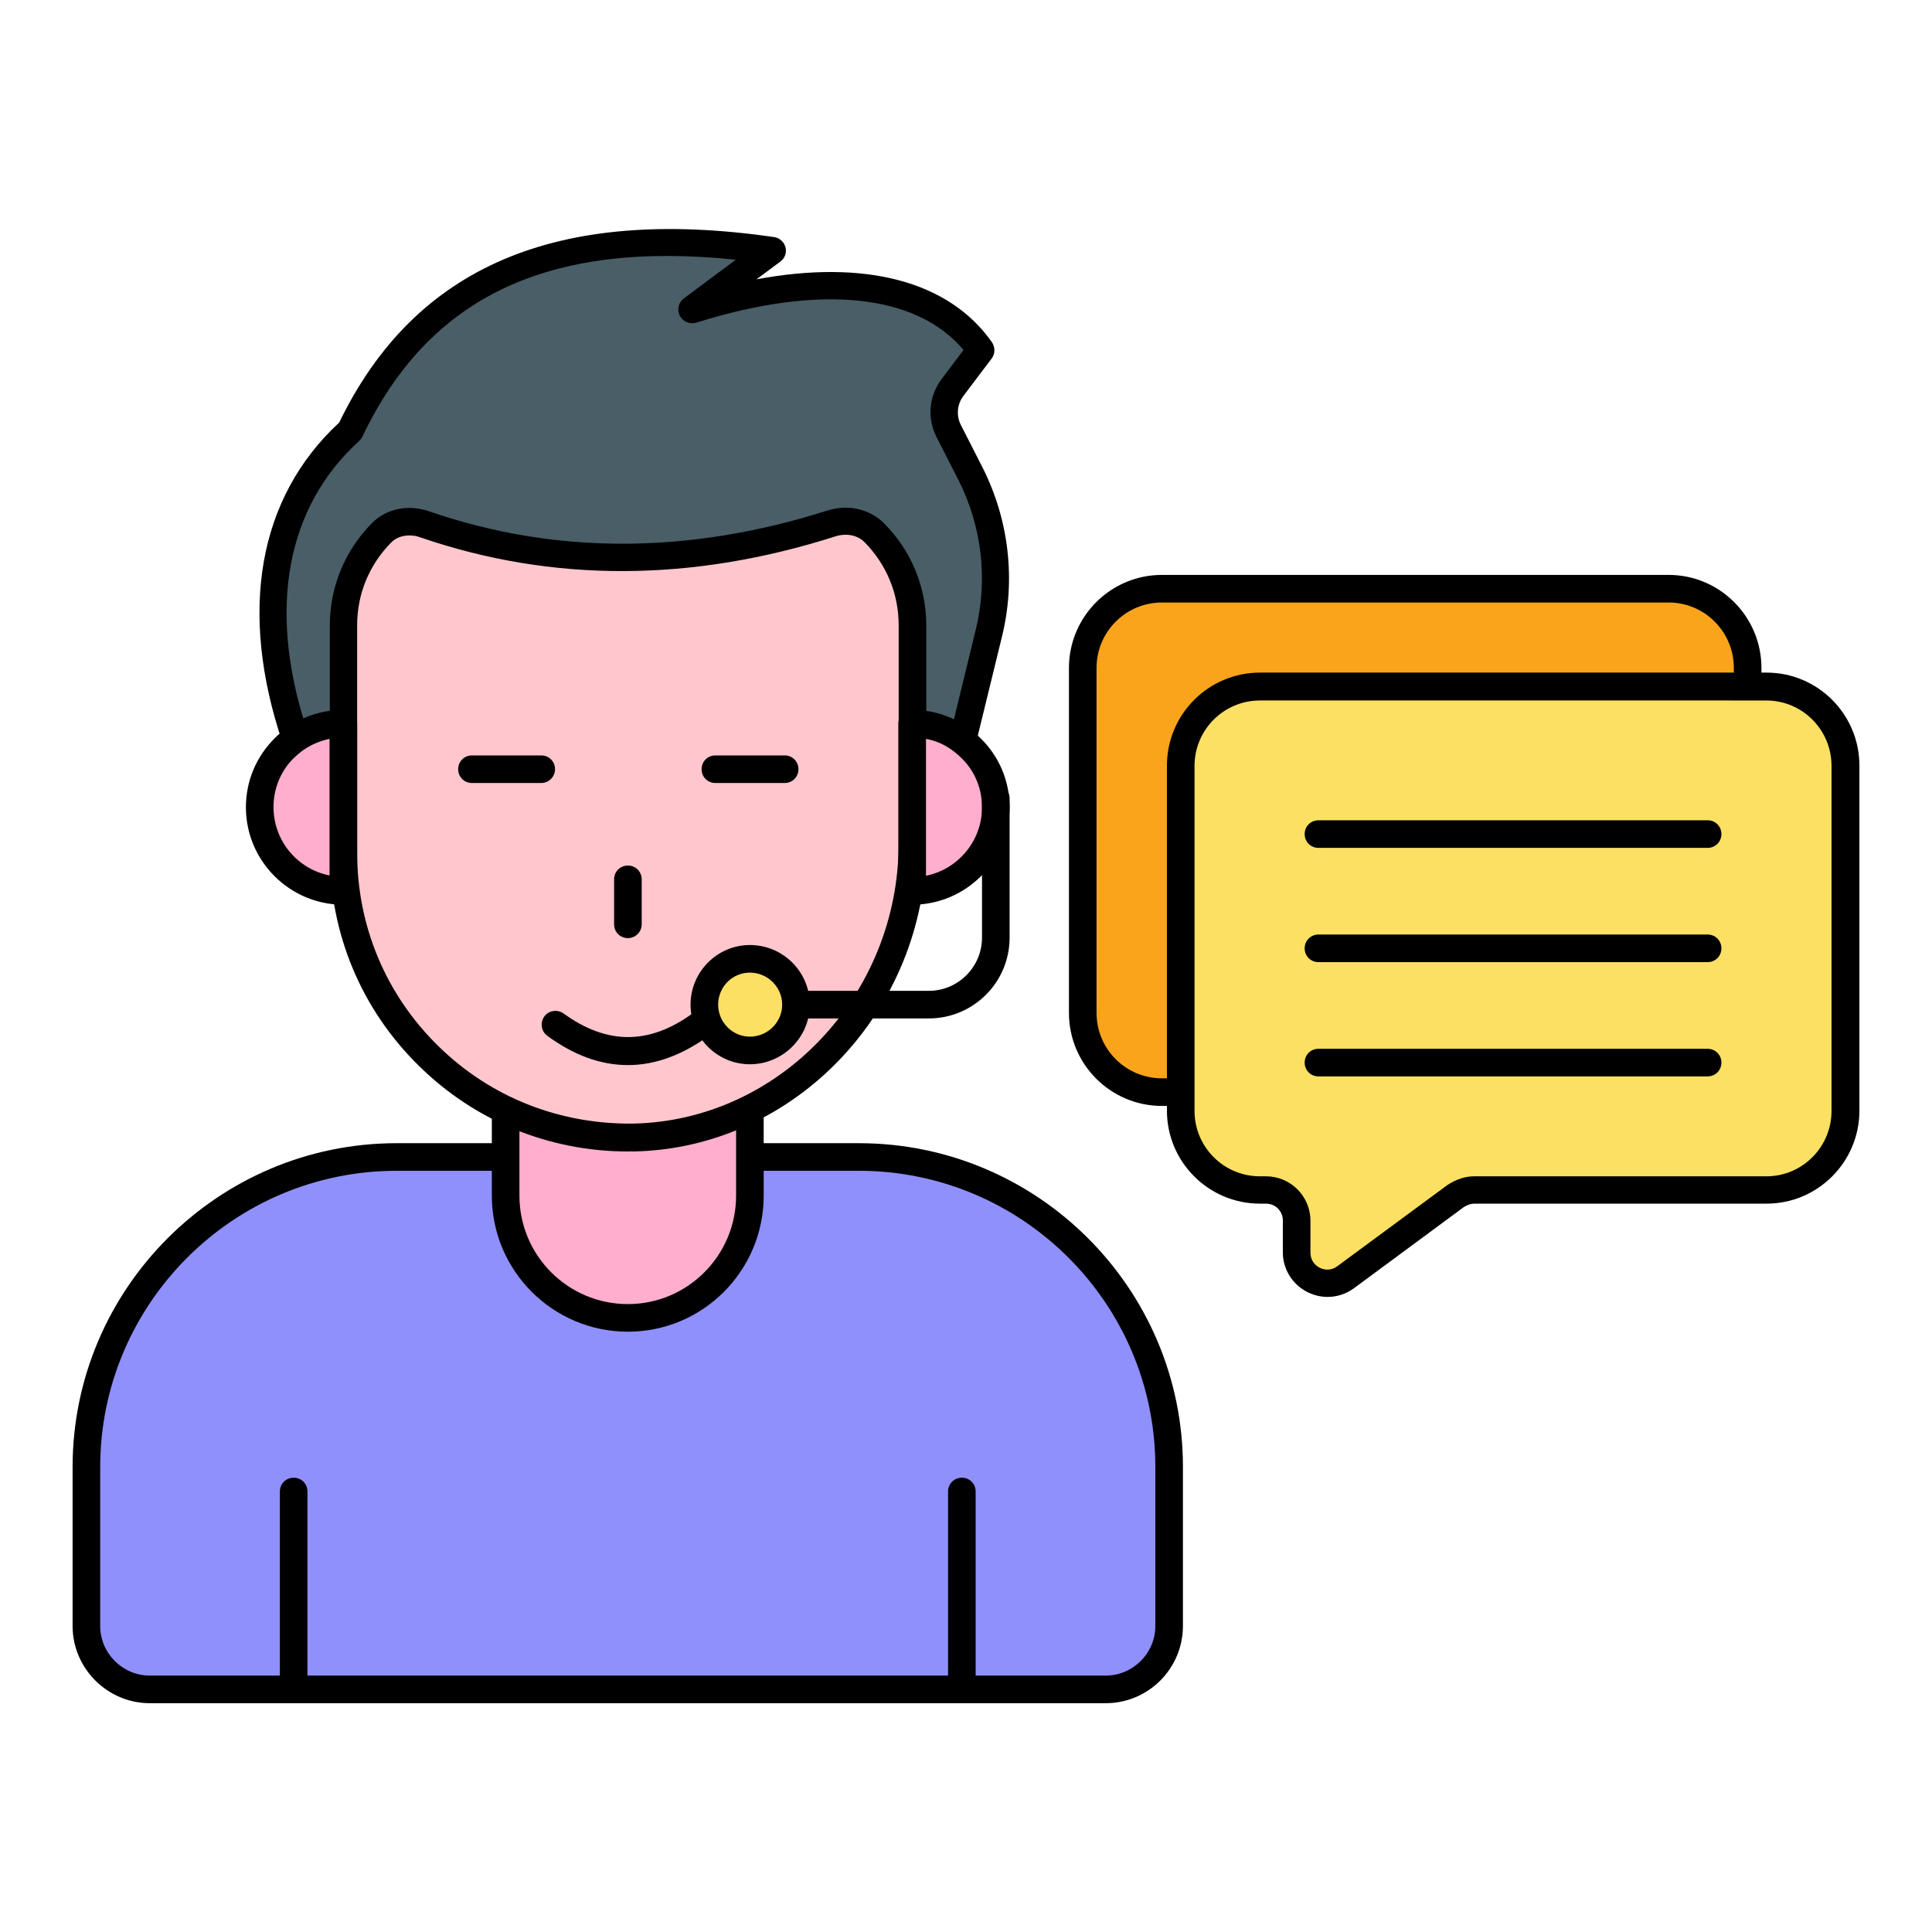 <svg id="Layer_1" enable-background="new 0 0 70 70" viewBox="0 0 70 70" xmlns="http://www.w3.org/2000/svg"><g><g><g><g><path d="m43.44 40.68v.15h4.36l1.42-1.04c.2-.13.43-.21.66-.21h10.59c1.58 0 2.86-1.29 2.86-2.87v-12.5c0-1.58-1.28-2.87-2.86-2.87h-18.37c-1.58 0-2.87 1.29-2.87 2.87v12.49c0 1.58 1.29 2.87 2.87 2.87h.22c.62 0 1.12.5 1.12 1.11z" fill="#f9a41a"/><path d="m47.79 41.33h-4.36c-.28 0-.5-.22-.5-.5v-.15c0-.34-.27-.61-.61-.61h-.22c-1.86 0-3.37-1.51-3.37-3.37v-12.5c0-1.86 1.51-3.37 3.37-3.37h18.36c1.85 0 3.36 1.51 3.36 3.37v12.5c0 1.86-1.51 3.37-3.36 3.37h-10.59c-.12 0-.25.04-.39.13l-1.39 1.03c-.08.06-.19.1-.3.1zm-3.89-1h3.73l1.28-.95c.33-.21.64-.31.96-.31h10.59c1.3 0 2.36-1.06 2.36-2.37v-12.5c0-1.31-1.06-2.37-2.36-2.37h-18.36c-1.31 0-2.37 1.06-2.37 2.37v12.5c0 1.31 1.06 2.37 2.37 2.37h.22c.77 0 1.42.54 1.58 1.26z"/></g></g></g><g><g><g><path d="m42.36 53.15v5.76c0 1.27-1.03 2.3-2.3 2.3h-34.63c-1.27 0-2.3-1.03-2.3-2.3v-5.75c0-6.21 5.03-11.24 11.24-11.24h16.75c6.21 0 11.24 5.03 11.24 11.23z" fill="#8f90fb"/><path d="m40.06 61.71h-34.63c-1.54 0-2.8-1.26-2.8-2.8v-5.75c0-6.47 5.27-11.74 11.74-11.74h16.75c6.47 0 11.74 5.26 11.74 11.73v5.76c0 1.54-1.25 2.8-2.8 2.8zm-25.69-19.29c-5.92 0-10.74 4.82-10.74 10.74v5.75c0 .99.81 1.8 1.8 1.8h34.63c.99 0 1.8-.81 1.8-1.8v-5.76c0-5.92-4.82-10.73-10.74-10.73z"/></g><g><g><path d="m34.85 61.71c-.28 0-.5-.22-.5-.5v-7.17c0-.28.22-.5.5-.5s.5.22.5.5v7.17c0 .28-.22.5-.5.5z"/></g><g><path d="m10.64 61.71c-.28 0-.5-.22-.5-.5v-7.17c0-.28.22-.5.5-.5s.5.22.5.5v7.17c0 .28-.22.5-.5.5z"/></g></g></g></g><g><g><g><path d="m66.87 27.75v12.49c0 1.58-1.28 2.87-2.86 2.87h-10.59c-.24 0-.46.08-.66.21l-4 2.95c-.73.53-1.77.01-1.77-.9v-1.16c0-.61-.5-1.11-1.11-1.11h-.22c-1.58 0-2.87-1.29-2.87-2.87v-12.48c0-1.58 1.29-2.87 2.87-2.87h18.36c1.57 0 2.85 1.29 2.85 2.87z" fill="#fbe063"/><path d="m48.1 46.99c-.25 0-.5-.06-.74-.18-.54-.28-.88-.83-.88-1.43v-1.16c0-.34-.27-.61-.61-.61h-.22c-1.86 0-3.37-1.51-3.37-3.37v-12.5c0-1.86 1.51-3.37 3.37-3.37h18.36c1.85 0 3.36 1.51 3.36 3.37v12.5c0 1.86-1.51 3.37-3.36 3.37h-10.59c-.12 0-.25.04-.39.13l-3.98 2.94c-.29.21-.62.31-.95.31zm-2.45-21.61c-1.31 0-2.37 1.06-2.37 2.37v12.5c0 1.31 1.06 2.37 2.37 2.37h.22c.89 0 1.61.72 1.61 1.61v1.16c0 .23.12.43.33.54s.45.09.64-.05l4-2.95c.33-.21.64-.31.96-.31h10.59c1.3 0 2.36-1.06 2.36-2.37v-12.5c0-1.31-1.06-2.37-2.36-2.37z"/></g></g></g><g><g><path d="m61.87 30.72h-14.1c-.28 0-.5-.22-.5-.5s.22-.5.5-.5h14.1c.28 0 .5.22.5.5s-.22.5-.5.5z"/></g><g><path d="m61.87 34.86h-14.1c-.28 0-.5-.22-.5-.5s.22-.5.5-.5h14.1c.28 0 .5.22.5.5s-.22.5-.5.5z"/></g><g><path d="m61.87 39h-14.1c-.28 0-.5-.22-.5-.5s.22-.5.5-.5h14.1c.28 0 .5.22.5.5s-.22.5-.5.5z"/></g></g><g><g><path d="m27.17 39.9v3.42c0 2.45-1.99 4.43-4.42 4.43-2.45 0-4.43-1.99-4.43-4.43v-3.42c0-2.44 1.99-4.42 4.43-4.42 1.21 0 2.32.5 3.13 1.29.8.81 1.29 1.91 1.29 3.13z" fill="#ffaecd"/><path d="m22.75 48.25c-2.72 0-4.93-2.21-4.93-4.93v-3.42c0-2.71 2.21-4.92 4.93-4.92 1.3 0 2.54.51 3.48 1.44.93.94 1.44 2.18 1.44 3.48v3.42c0 2.72-2.2 4.93-4.92 4.93zm0-12.27c-2.17 0-3.93 1.76-3.93 3.92v3.42c0 2.17 1.76 3.93 3.93 3.93 2.16 0 3.92-1.76 3.92-3.93v-3.42c0-1.04-.41-2.03-1.15-2.78-.74-.73-1.73-1.14-2.77-1.14z"/></g></g><g><g><g><path d="m35.84 22.95-.95 3.89c-.51-.39-23.68-.42-24.17-.09-1.46-4.33-1-8.44 1.98-11.15 2.92-6.14 8.45-7.52 15.28-6.53l-2.89 2.14c4.26-1.34 8.49-1.33 10.45 1.46l-1.02 1.35c-.35.46-.4 1.06-.14 1.57l.79 1.55c.91 1.8 1.15 3.86.67 5.81z" fill="#495e66"/><path d="m34.89 27.34c-.07 0-.14-.02-.21-.04-1.38-.31-22.31-.38-23.77-.08-.11.04-.23.05-.35.01-.15-.05-.27-.17-.32-.31-1.61-4.77-.89-8.89 2.05-11.61 2.74-5.66 7.89-7.86 15.76-6.72.2.03.36.18.41.37s-.02.4-.19.52l-.86.64c3.93-.73 6.97.06 8.53 2.28.12.18.12.42-.01.59l-1.02 1.35c-.23.3-.27.71-.1 1.05l.79 1.55c.96 1.9 1.21 4.08.7 6.14l-.95 3.89c-.04.16-.16.3-.32.35-.03.01-.09.02-.14.02zm-13.79-1.33c5.47 0 11.4.11 13.4.31l.85-3.49c.45-1.83.23-3.76-.63-5.45l-.79-1.55c-.35-.69-.27-1.49.19-2.1l.79-1.05c-1.7-2.03-5.2-2.4-9.68-.99-.23.07-.48-.03-.6-.25-.11-.22-.05-.48.15-.63l1.88-1.4c-6.81-.71-11.12 1.35-13.53 6.41-.03.06-.07.11-.12.16-2.61 2.37-3.3 6-1.96 10.25 1.58-.15 5.67-.22 10.05-.22z"/></g><g><path d="m33.05 22.65v7.9c0 5.68-4.44 10.55-10.12 10.66-5.78.1-10.49-4.56-10.49-10.31v-8.25c0-1.3.52-2.48 1.37-3.34.41-.42 1.03-.51 1.58-.32 4.52 1.56 9.4 1.67 14.73-.03.54-.17 1.14-.07 1.54.33.86.86 1.39 2.05 1.39 3.36z" fill="#ffc6cd"/><path d="m22.75 41.72c-2.85 0-5.54-1.1-7.57-3.1-2.09-2.05-3.23-4.79-3.23-7.71v-8.25c0-1.39.54-2.7 1.51-3.69.52-.54 1.33-.71 2.1-.44 4.56 1.57 9.41 1.56 14.41-.03.75-.24 1.53-.06 2.05.45.99.99 1.54 2.31 1.54 3.71v7.9c0 6.04-4.76 11.05-10.61 11.16-.07-.01-.14 0-.2 0zm-7.92-22.32c-.26 0-.5.09-.66.26-.79.8-1.23 1.86-1.23 2.99v8.25c0 2.65 1.04 5.14 2.94 7 1.89 1.86 4.4 2.84 7.05 2.81 5.31-.1 9.63-4.66 9.63-10.16v-7.9c0-1.14-.44-2.2-1.24-3.01-.25-.25-.65-.33-1.04-.21-5.22 1.67-10.28 1.68-15.05.04-.13-.05-.27-.07-.4-.07z"/></g><g><path d="m36.08 29.25c0 1.68-1.35 3.03-3.03 3.03v-6.06c.69 0 1.33.23 1.83.62.11.08.21.17.3.27.56.54.9 1.3.9 2.14z" fill="#ffaecd"/><path d="m33.05 32.78c-.28 0-.5-.22-.5-.5v-6.06c0-.28.22-.5.5-.5.78 0 1.52.25 2.14.73.12.09.24.2.35.31.67.66 1.04 1.55 1.04 2.49 0 1.94-1.58 3.53-3.53 3.53zm.5-6.01v4.96c1.15-.23 2.03-1.25 2.03-2.48 0-.68-.26-1.31-.74-1.78-.08-.08-.16-.15-.25-.22-.31-.25-.66-.41-1.04-.48z"/></g><g><path d="m12.44 26.22v6.06c-1.67 0-3.03-1.35-3.03-3.03 0-.84.34-1.59.89-2.14.13-.13.27-.25.42-.35.49-.34 1.08-.54 1.72-.54z" fill="#ffaecd"/><path d="m12.44 32.78c-1.94 0-3.53-1.58-3.53-3.53 0-.95.37-1.83 1.04-2.5.15-.15.31-.29.49-.41.59-.41 1.29-.62 2-.62.28 0 .5.22.5.5v6.06c0 .27-.22.5-.5.5zm-.5-6.01c-.33.07-.65.2-.94.4-.13.09-.24.19-.35.29-.48.47-.74 1.11-.74 1.78 0 1.23.87 2.25 2.03 2.48z"/></g></g><g><g><path d="m19.61 28.37h-2.51c-.28 0-.5-.22-.5-.5s.22-.5.5-.5h2.51c.28 0 .5.22.5.5s-.23.5-.5.5z"/></g></g><g><g><path d="m28.43 28.37h-2.51c-.28 0-.5-.22-.5-.5s.22-.5.5-.5h2.51c.28 0 .5.22.5.5s-.22.5-.5.5z"/></g></g><g><path d="m22.75 38.59c-.98 0-1.95-.35-2.92-1.06-.22-.16-.27-.47-.11-.7.16-.22.47-.27.7-.11 1.57 1.14 3.1 1.14 4.67 0 .22-.16.54-.11.7.11s.11.54-.11.7c-.98.71-1.96 1.06-2.93 1.06z"/></g><g><path d="m22.75 33.99c-.28 0-.5-.22-.5-.5v-1.63c0-.28.22-.5.5-.5s.5.22.5.5v1.63c0 .28-.23.5-.5.5z"/></g></g><g><g><path d="m33.65 36.9h-4.82c-.28 0-.5-.22-.5-.5s.22-.5.5-.5h4.82c1.06 0 1.93-.86 1.93-1.93v-5.04c0-.28.22-.5.5-.5s.5.22.5.5v5.04c0 1.62-1.31 2.93-2.93 2.93z"/></g><g><path d="m28.84 36.4c0 .92-.75 1.66-1.67 1.66s-1.65-.74-1.65-1.66.74-1.66 1.65-1.66c.92 0 1.67.74 1.67 1.66z" fill="#fbe063"/><path d="m27.17 38.56c-1.19 0-2.15-.97-2.15-2.16s.97-2.16 2.15-2.16c1.2 0 2.17.97 2.17 2.16s-.98 2.16-2.17 2.16zm0-3.32c-.64 0-1.15.52-1.15 1.16s.52 1.16 1.15 1.16c.64 0 1.17-.52 1.17-1.16s-.53-1.16-1.17-1.16z"/></g></g></g></svg>